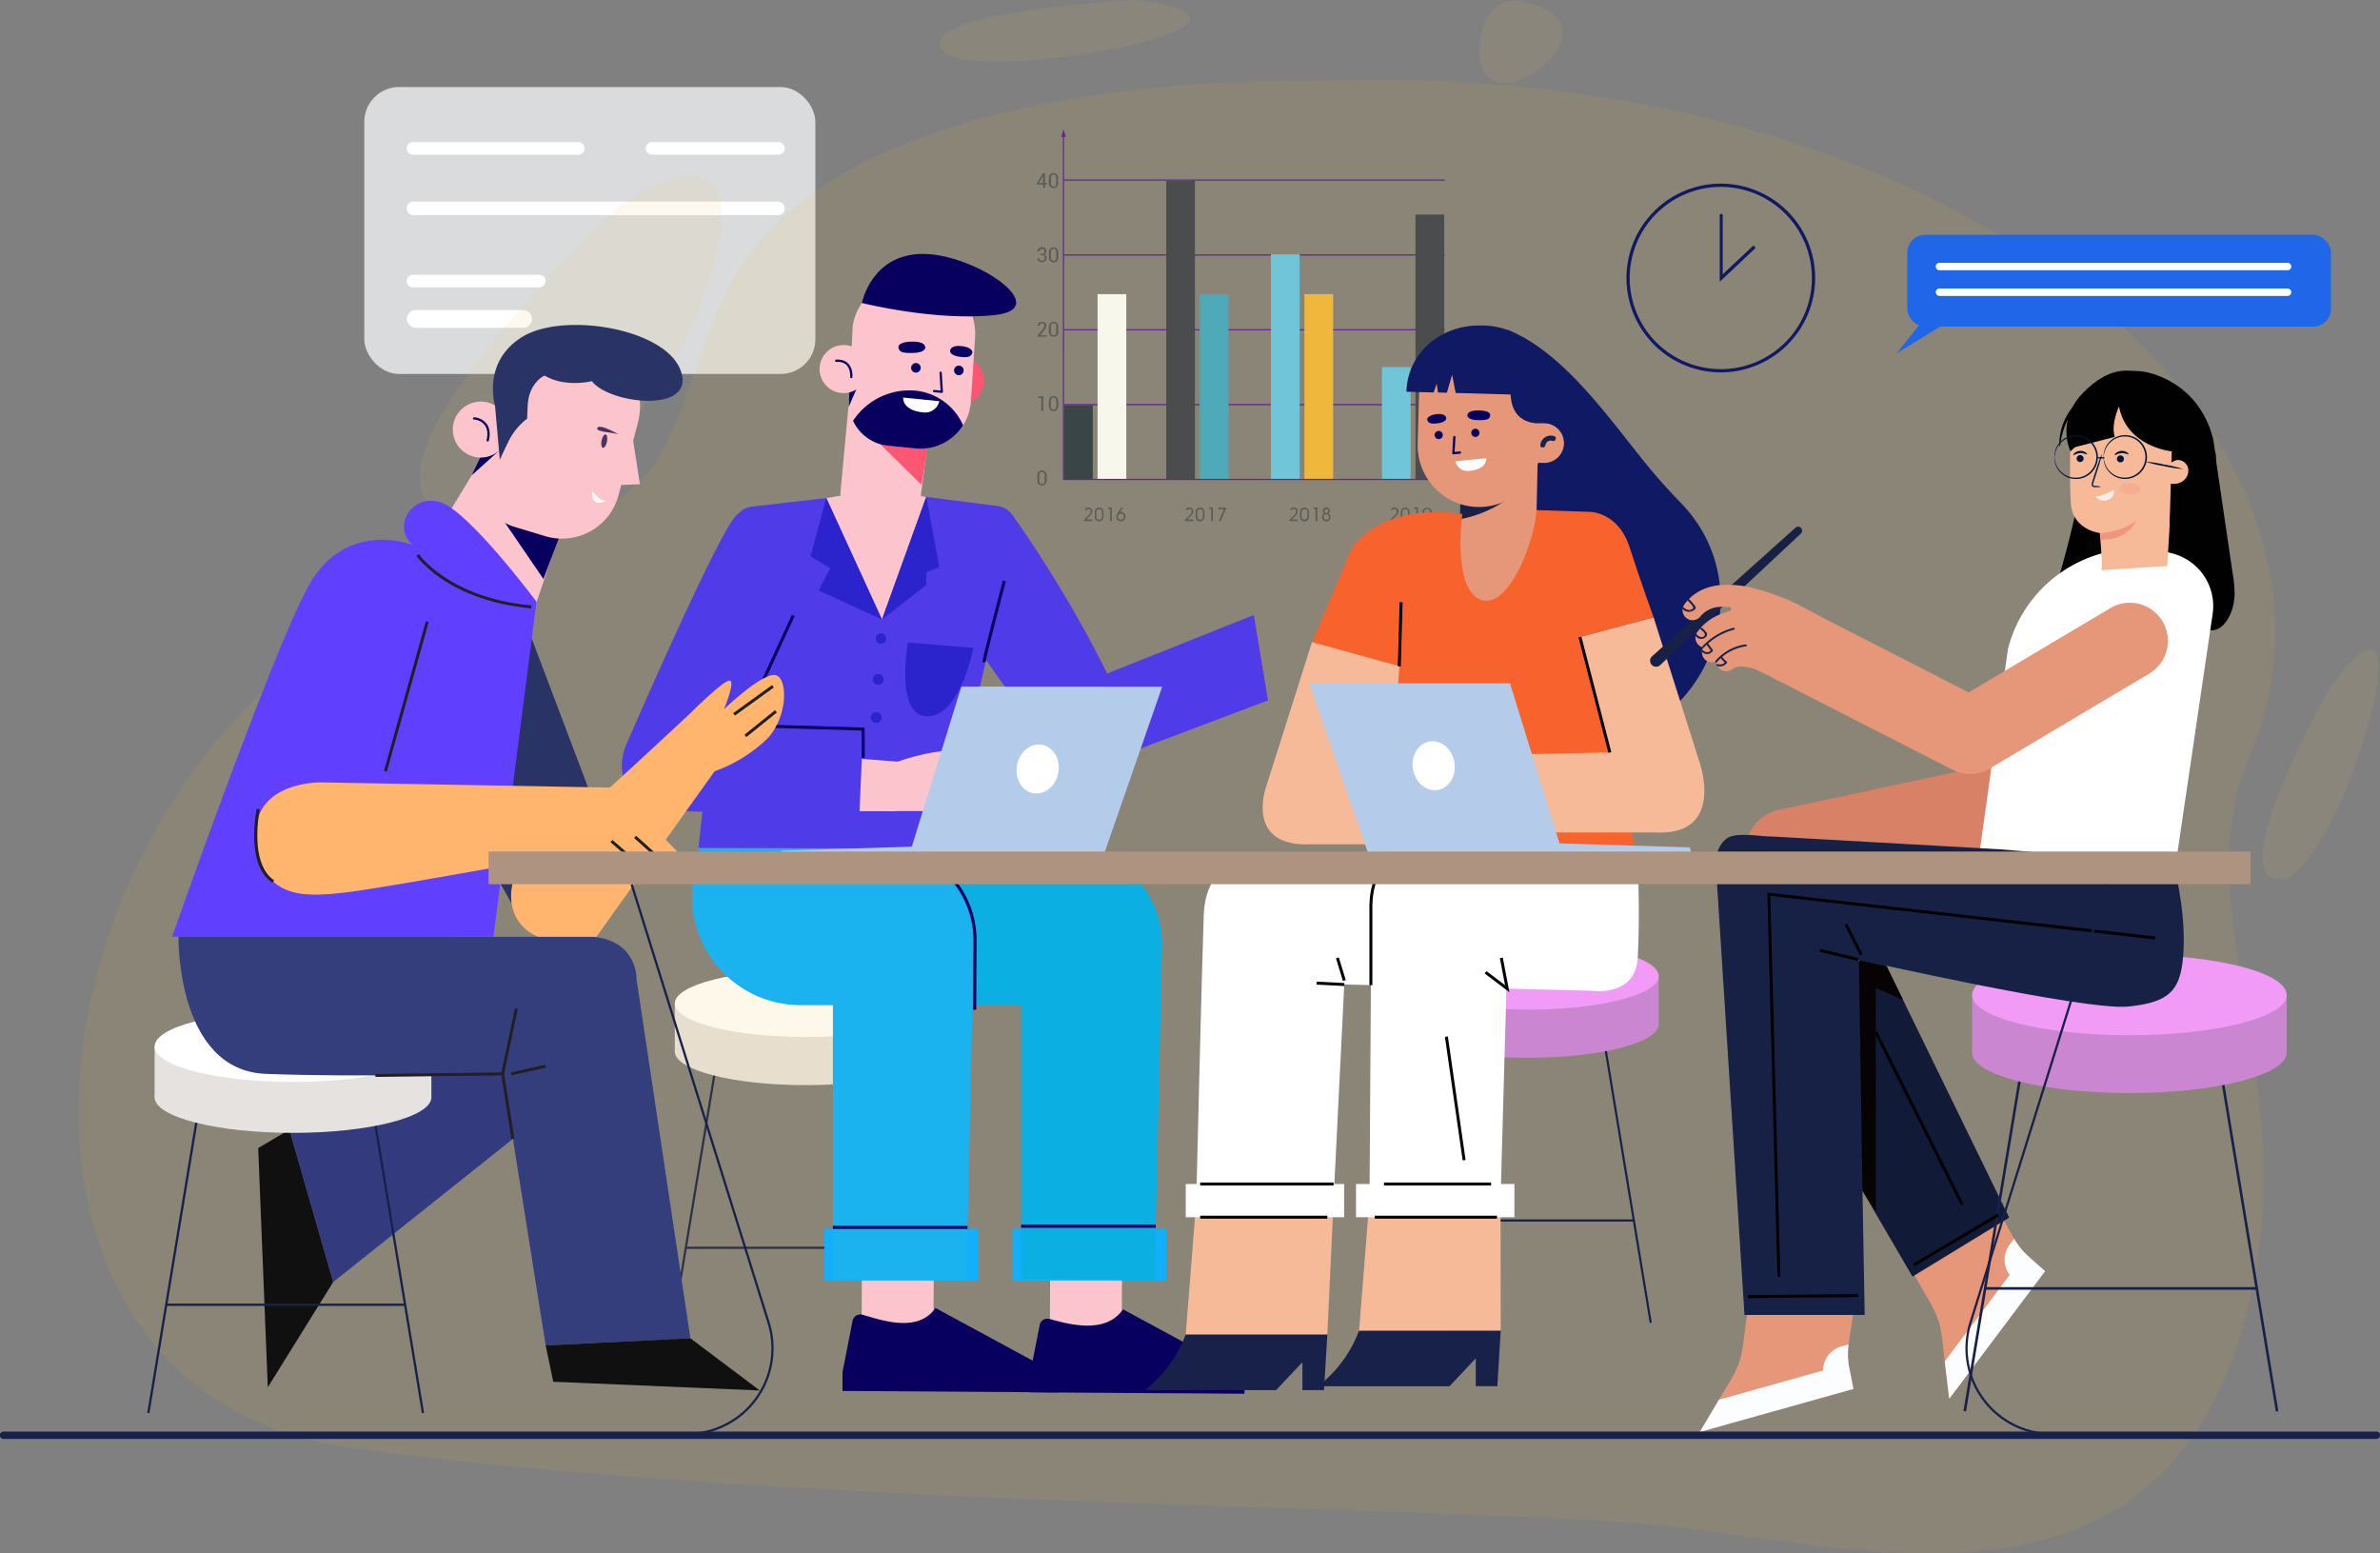 <svg xmlns="http://www.w3.org/2000/svg" viewBox="0 0 804.42 524.91"><rect x="0" y="0" width="804.42" height="524.91" fill="#808080" stroke="none"/><defs><style>.cls-1{fill:#49545a;}.cls-2,.cls-9{fill:#58189d;}.cls-3{fill:#26384a;}.cls-4{fill:#f8feff;}.cls-5{fill:#374051;}.cls-6{fill:#3ca8c6;}.cls-7{fill:#62c6eb;}.cls-8{fill:#efb73e;}.cls-9{fill-rule:evenodd;}.cls-10{fill:#d9dbdd;}.cls-11{fill:#fff;}.cls-12{fill:#172149;}.cls-13{fill:#e5e2df;}.cls-14{opacity:0.1;}.cls-15{fill:#f2b530;}.cls-16{fill:#f7bf5c;}.cls-17{fill:#fcc4cc;}.cls-18{fill:#13affb;}.cls-19{fill:#0cafe2;}.cls-20,.cls-26,.cls-33{fill:none;}.cls-20,.cls-26{stroke:#07005f;}.cls-20,.cls-33{stroke-miterlimit:10;}.cls-20{stroke-width:1.03px;}.cls-21{fill:#07005f;}.cls-22{fill:#1bb3ef;}.cls-23{fill:#4f3be8;}.cls-24{fill:#2b23cc;}.cls-25{fill:#fb5773;}.cls-26{stroke-linecap:round;stroke-linejoin:round;stroke-width:0.76px;}.cls-27{fill:#101964;}.cls-28{fill:#e69779;}.cls-29{fill:#cb86d1;}.cls-30{fill:#f19bf6;}.cls-31{fill:#f6ba99;}.cls-32{fill:#f8622d;}.cls-33{stroke:#000;}.cls-34{fill:#b4cce9;}.cls-35{fill:#020101;}.cls-36{fill:#fbfdff;}.cls-37{fill:#111b38;}.cls-38{fill:#d88166;}.cls-39{fill:#00143a;}.cls-40{opacity:0.33;}.cls-41{fill:#f2957e;}.cls-42{fill:#f3f0eb;}.cls-43{fill:#172146;}.cls-44{fill:#070304;}.cls-45{fill:#333b7e;}.cls-46{fill:#101010;}.cls-47{fill:#2a3366;}.cls-48{fill:#ffb56e;}.cls-49{fill:#613fff;}.cls-50{fill:#353e7d;}.cls-51{fill:#231f20;}.cls-52{fill:#4a335d;}.cls-53{fill:#ad9380;}.cls-54{fill:#1f66e8;}</style></defs><g id="Layer_2" data-name="Layer 2"><g id="Layer_1-2" data-name="Layer 1"><path class="cls-1" d="M353.22,61.82h.67v.53h-.67V63.5h-.67V62.35h-2.13V62l2.07-3.41h.73Zm-2.1,0h1.43V59.5h0l-.06.16Zm6.52-.09a2.06,2.06,0,0,1-.42,1.35,1.57,1.57,0,0,1-2.3,0,1.92,1.92,0,0,1-.45-1.35V60.28a1.75,1.75,0,0,1,.45-1.31,1.39,1.39,0,0,1,1.15-.51,1.46,1.46,0,0,1,1.15.51,1.87,1.87,0,0,1,.42,1.31ZM357,60.14a1.45,1.45,0,0,0-.22-.84.87.87,0,0,0-.67-.31.79.79,0,0,0-.67.31,1.26,1.26,0,0,0-.25.84v1.73a1.36,1.36,0,0,0,.25.87.8.8,0,0,0,.67.31.84.84,0,0,0,.67-.31,1.58,1.58,0,0,0,.22-.87Zm-4.83,25.67a.81.81,0,0,0,.64-.22.94.94,0,0,0,.19-.65.91.91,0,0,0-.19-.58.75.75,0,0,0-.62-.25.87.87,0,0,0-.64.25.79.79,0,0,0-.25.58h-.64a1.06,1.06,0,0,1,.42-1,1.5,1.5,0,0,1,1.11-.42,1.6,1.6,0,0,1,1.1.37,1.35,1.35,0,0,1,.39,1,1,1,0,0,1-.2.62,1.16,1.16,0,0,1-.5.45,1.18,1.18,0,0,1,.58.47,1.42,1.42,0,0,1,.2.73,1.38,1.38,0,0,1-.45,1.06,1.6,1.6,0,0,1-1.12.39,1.76,1.76,0,0,1-1.11-.36,1.14,1.14,0,0,1-.45-1h.64a.79.79,0,0,0,.25.59.9.9,0,0,0,.67.25.81.81,0,0,0,.65-.25.94.94,0,0,0,.25-.67,1,1,0,0,0-.23-.7.92.92,0,0,0-.69-.22h-.54v-.51Zm5.51,1.07a1.91,1.91,0,0,1-.42,1.31,1.57,1.57,0,0,1-2.3,0,1.79,1.79,0,0,1-.45-1.31V85.42a1.88,1.88,0,0,1,.45-1.34,1.39,1.39,0,0,1,1.15-.51,1.46,1.46,0,0,1,1.15.51,2,2,0,0,1,.42,1.34Zm-.68-1.6a1.62,1.62,0,0,0-.22-.87.86.86,0,0,0-.67-.3.78.78,0,0,0-.67.3,1.4,1.4,0,0,0-.25.87V87a1.26,1.26,0,0,0,.25.83.8.8,0,0,0,.67.31.84.84,0,0,0,.67-.31A1.39,1.39,0,0,0,357,87Zm-3.21,28.47h-3.08v-.48l1.57-1.84a4.43,4.43,0,0,0,.56-.81,1.16,1.16,0,0,0,.14-.59.77.77,0,0,0-.2-.56.64.64,0,0,0-.56-.22.9.9,0,0,0-.67.25,1.12,1.12,0,0,0-.22.67h-.65a1.28,1.28,0,0,1,.4-1,1.52,1.52,0,0,1,1.14-.42,1.48,1.48,0,0,1,1.07.36,1.27,1.27,0,0,1,.36,1,1.43,1.43,0,0,1-.2.75,7.52,7.52,0,0,1-.67,1l-1.26,1.45,0,0h2.24Zm3.89-1.76a2,2,0,0,1-.42,1.34,1.62,1.62,0,0,1-2.3,0,1.89,1.89,0,0,1-.45-1.34v-1.46a1.77,1.77,0,0,1,.45-1.31,1.39,1.39,0,0,1,1.15-.5,1.45,1.45,0,0,1,1.15.5,1.89,1.89,0,0,1,.42,1.31Zm-.68-1.6a1.45,1.45,0,0,0-.22-.84.78.78,0,0,0-.67-.3.71.71,0,0,0-.67.3,1.26,1.26,0,0,0-.25.84v1.74a1.26,1.26,0,0,0,.25.84.77.77,0,0,0,.67.33.8.8,0,0,0,.67-.33,1.45,1.45,0,0,0,.22-.84Zm-4.39,28.47h-.67v-4.33h-1.06V134l1.73-.19Zm5.07-1.73a1.89,1.89,0,0,1-.42,1.31,1.55,1.55,0,0,1-2.3,0,1.77,1.77,0,0,1-.45-1.31v-1.46a1.89,1.89,0,0,1,.45-1.34,1.41,1.41,0,0,1,1.15-.5,1.48,1.48,0,0,1,1.15.5,2,2,0,0,1,.42,1.34Zm-.68-1.6a1.56,1.56,0,0,0-.22-.86.84.84,0,0,0-.67-.31.76.76,0,0,0-.67.31,1.35,1.35,0,0,0-.25.86v1.74a1.37,1.37,0,0,0,.25.84.82.82,0,0,0,.67.3.86.86,0,0,0,.67-.3,1.52,1.52,0,0,0,.22-.84Zm-3.24,26.71a1.88,1.88,0,0,1-.45,1.34,1.61,1.61,0,0,1-2.29,0,2,2,0,0,1-.42-1.34v-1.45a2.06,2.06,0,0,1,.42-1.35,1.63,1.63,0,0,1,2.29,0,1.92,1.92,0,0,1,.45,1.35Zm-.67-1.59a1.28,1.28,0,0,0-.25-.84.76.76,0,0,0-.67-.31.78.78,0,0,0-.68.31,1.4,1.4,0,0,0-.22.84v1.73a1.45,1.45,0,0,0,.22.84.82.82,0,0,0,.68.33.74.74,0,0,0,.67-.33,1.31,1.31,0,0,0,.25-.84Z"/><rect class="cls-2" x="359.65" y="60.64" width="128.67" height="0.42"/><rect class="cls-2" x="359.65" y="85.93" width="128.67" height="0.45"/><rect class="cls-2" x="359.65" y="111.23" width="128.67" height="0.42"/><rect class="cls-2" x="359.65" y="136.51" width="128.67" height="0.45"/><rect class="cls-3" x="359.65" y="136.96" width="9.7" height="25.08"/><rect class="cls-4" x="370.97" y="99.4" width="9.7" height="62.64"/><rect class="cls-5" x="394.19" y="61.06" width="9.7" height="100.98"/><rect class="cls-6" x="405.51" y="99.4" width="9.7" height="62.64"/><rect class="cls-7" x="429.56" y="85.93" width="9.7" height="76.12"/><rect class="cls-8" x="440.89" y="99.4" width="9.7" height="62.64"/><rect class="cls-7" x="467.09" y="124.04" width="9.7" height="38"/><rect class="cls-5" x="478.42" y="72.5" width="9.7" height="89.54"/><rect class="cls-2" x="359.65" y="161.82" width="147.3" height="0.42"/><polygon class="cls-9" points="506.6 161.26 506.6 162.9 508.58 162 506.6 161.26"/><rect class="cls-2" x="359.24" y="45.99" width="0.42" height="116.25"/><polygon class="cls-9" points="358.69 46.27 360.32 46.27 359.42 43.72 358.69 46.27"/><path class="cls-1" d="M369.16,176.12h-2.78l0-.48,1.49-1.51a1.83,1.83,0,0,0,.77-1.36.75.75,0,0,0-.77-.75,1.13,1.13,0,0,0-.94.55l-.28-.43a1.46,1.46,0,0,1,1.22-.67,1.26,1.26,0,0,1,1.31,1.28c0,.55-.19,1-1.24,2.06l-.66.65a.44.44,0,0,0-.08.09h2Z"/><path class="cls-1" d="M370,174.66V173a1.5,1.5,0,1,1,3,0v1.7a1.5,1.5,0,1,1-3,0Zm.54-1.69v1.68a1,1,0,0,0,1,1,1,1,0,0,0,.94-1V173a1,1,0,0,0-.94-.95A1,1,0,0,0,370.49,173Z"/><path class="cls-1" d="M375.22,176.12v-4.05s0-.08-.07-.08h-.62v-.49h1.25v4.62Z"/><path class="cls-1" d="M380.43,174.59a1.58,1.58,0,1,1-3.16,0,1.65,1.65,0,0,1,.21-.8l1.49-2.34.48.29-.82,1.28h.22A1.54,1.54,0,0,1,380.43,174.59Zm-2.61,0a1,1,0,0,0,2.05,0,1,1,0,0,0-1-1A1,1,0,0,0,377.82,174.59Z"/><path class="cls-1" d="M403.32,176.12h-2.78l0-.48,1.5-1.51a1.85,1.85,0,0,0,.76-1.36A.75.75,0,0,0,402,172a1.12,1.12,0,0,0-.93.55l-.29-.43a1.48,1.48,0,0,1,1.22-.67,1.26,1.26,0,0,1,1.32,1.28c0,.55-.19,1-1.25,2.06l-.66.65s-.08.08-.08.09h2Z"/><path class="cls-1" d="M404.11,174.66V173a1.5,1.5,0,0,1,3,0v1.7a1.5,1.5,0,1,1-3,0Zm.54-1.69v1.68a1,1,0,0,0,1,1,1,1,0,0,0,.94-1V173a1,1,0,0,0-.94-.95A1,1,0,0,0,404.65,173Z"/><path class="cls-1" d="M409.37,176.12v-4.05s0-.08-.07-.08h-.62v-.49h1.25v4.62Z"/><path class="cls-1" d="M412,175.92l1.69-3.84a0,0,0,0,0,0,0s0,0,0,0h-1.91v-.53h2.56l.1.3-1.91,4.34Z"/><path class="cls-1" d="M438.6,176.12h-2.78l0-.48,1.5-1.51a1.85,1.85,0,0,0,.76-1.36.75.75,0,0,0-.77-.75,1.14,1.14,0,0,0-.94.55l-.28-.43a1.48,1.48,0,0,1,1.22-.67,1.26,1.26,0,0,1,1.31,1.28c0,.55-.19,1-1.24,2.06l-.66.65a.44.44,0,0,0-.08.09h2Z"/><path class="cls-1" d="M439.39,174.66V173a1.5,1.5,0,0,1,3,0v1.7a1.5,1.5,0,1,1-3,0Zm.54-1.69v1.68a1,1,0,0,0,1,1,1,1,0,0,0,.94-1V173a1,1,0,0,0-.94-.95A1,1,0,0,0,439.93,173Z"/><path class="cls-1" d="M444.65,176.12v-4.05s0-.08-.07-.08H444v-.49h1.25v4.62Z"/><path class="cls-1" d="M446.84,174.72a1.53,1.53,0,0,1,.71-1.19,1.15,1.15,0,0,1-.47-.88,1.21,1.21,0,0,1,2.41-.08,1.27,1.27,0,0,1-.48,1,1.43,1.43,0,1,1-2.17,1.19Zm.54,0a.9.9,0,0,0,1.8,0,.88.88,0,0,0-.9-.9A.9.9,0,0,0,447.38,174.72Zm.24-2.07a.67.67,0,1,0,1.33,0,.67.67,0,0,0-1.33,0Z"/><path class="cls-1" d="M472.66,176.11h-2.78l0-.47,1.5-1.51a1.88,1.88,0,0,0,.76-1.37.75.75,0,0,0-.77-.75,1.12,1.12,0,0,0-.93.55l-.28-.42a1.45,1.45,0,0,1,1.21-.67,1.25,1.25,0,0,1,1.32,1.27c0,.55-.19,1-1.25,2.06l-.66.66-.08.08s0,0,.12,0h1.88Z"/><path class="cls-1" d="M473.45,174.66V173a1.5,1.5,0,0,1,3,0v1.71a1.5,1.5,0,1,1-3,0ZM474,173v1.68a1,1,0,0,0,1,1,1,1,0,0,0,.94-1V173a1,1,0,0,0-.94-1A1,1,0,0,0,474,173Z"/><path class="cls-1" d="M478.71,176.11v-4.05c0-.05,0-.08-.07-.08H478v-.49h1.25v4.62Z"/><path class="cls-1" d="M480.76,173a1.59,1.59,0,0,1,3.17,0,1.65,1.65,0,0,1-.21.8l-1.48,2.33-.48-.29.8-1.27-.22,0A1.55,1.55,0,0,1,480.76,173Zm2.61,0a1,1,0,0,0-2.05,0,1,1,0,0,0,1,1A1,1,0,0,0,483.37,173Z"/><rect class="cls-10" x="123.13" y="29.41" width="152.46" height="96.97" rx="11.74"/><path class="cls-11" d="M197.54,50.15a2.13,2.13,0,0,1-2.14,2.13H139.6a2.13,2.13,0,0,1-2.14-2.13h0A2.14,2.14,0,0,1,139.6,48h55.8a2.14,2.14,0,0,1,2.14,2.14Z"/><path class="cls-11" d="M265.23,50.15a2.13,2.13,0,0,1-2.13,2.13H220.41a2.13,2.13,0,0,1-2.14-2.13h0A2.14,2.14,0,0,1,220.41,48H263.1a2.14,2.14,0,0,1,2.13,2.14Z"/><path class="cls-11" d="M265.23,70.42a2.28,2.28,0,0,1-2.29,2.29H139.75a2.29,2.29,0,0,1-2.29-2.29h0a2.29,2.29,0,0,1,2.29-2.28H262.94a2.28,2.28,0,0,1,2.29,2.28Z"/><path class="cls-11" d="M184.42,95a2.13,2.13,0,0,1-2.13,2.14H139.6A2.14,2.14,0,0,1,137.46,95h0a2.13,2.13,0,0,1,2.14-2.13h42.69A2.13,2.13,0,0,1,184.42,95Z"/><path class="cls-11" d="M179.85,107.78a3.06,3.06,0,0,1-3,3H140.51a3.06,3.06,0,0,1-3-3h0a3,3,0,0,1,3-3H176.8a3,3,0,0,1,3,3Z"/><polygon class="cls-12" points="226.44 456.33 225.72 456.21 242.38 355.3 243.11 355.42 226.44 456.33"/><polygon class="cls-12" points="313.53 456.33 296.86 355.42 297.59 355.3 314.25 456.21 313.53 456.33"/><path class="cls-13" d="M316.58,355.36c0,6.26-19.81,11.34-44.25,11.34s-44.25-5.08-44.25-11.34S247.89,344,272.33,344,316.58,349.1,316.58,355.36Z"/><rect class="cls-13" x="228.08" y="339.1" width="88.5" height="16.26"/><path class="cls-11" d="M316.58,339.1c0,6.27-19.81,11.34-44.25,11.34s-44.25-5.07-44.25-11.34,19.81-11.33,44.25-11.33S316.58,332.84,316.58,339.1Z"/><rect class="cls-12" x="231.8" y="421.29" width="76.38" height="0.74"/><g class="cls-14"><path class="cls-15" d="M441.58,27.49S278,21.63,244.15,101.61c-22.7,53.65-13,65.49-79.59,86.6-157.19,49.84-190.45,281.14-46,301.07s371.8,19.62,439.31,25.83,171.72,40.28,201.22-70.33c20.89-78.34-21.27-136.26,1.06-188.73C807.27,145.3,661.54,17.8,441.58,27.49Z"/><path class="cls-16" d="M383.73,0s-74.08,3.72-65.47,16.79S447.62,7.52,383.73,0Z"/><path class="cls-16" d="M500.1,18s-1-25.56,21.51-15.31S501.06,43.6,500.1,18Z"/><path class="cls-16" d="M209.8,69.29S99.36,171.69,160,175.88,285.37,17.64,209.8,69.29Z"/><path class="cls-16" d="M787,233.19s-36.23,64.35-16.41,63.95S824.67,180.1,787,233.19Z"/></g><rect class="cls-17" x="354.94" y="417.57" width="24.3" height="32.85" transform="translate(1.87 -1.57) rotate(0.25)"/><rect class="cls-18" x="342.29" y="415.22" width="51.87" height="17.49" transform="translate(736.45 847.93) rotate(180)"/><path class="cls-19" d="M299.71,286.54,298,297a36.76,36.76,0,0,0,36.28,42.68h10.86v92.4l45.1.61,2.51-113.21a32.21,32.21,0,0,0-32.14-32.82Z"/><line class="cls-20" x1="345.13" y1="414.39" x2="390.62" y2="414.39"/><path class="cls-21" d="M379.57,442.46c-6.07,8.81-19.16,4.77-24.88,3.24a2.65,2.65,0,0,0-3.3,2.18l-3.23,16.35,0,6.28,72.45.47.05-6.28Z"/><rect class="cls-17" x="291.31" y="417.57" width="24.3" height="32.85" transform="translate(1.87 -1.3) rotate(0.25)"/><path class="cls-21" d="M316.18,442c-6.08,8.8-19,3.81-24.74,2.28a2.65,2.65,0,0,0-3.3,2.17l-3.38,17.31,0,6.28,72.46.48,0-6.28Z"/><rect class="cls-18" x="278.66" y="415.22" width="51.87" height="17.49" transform="translate(609.19 847.93) rotate(180)"/><path class="cls-22" d="M236.08,286.54,234.37,297a36.76,36.76,0,0,0,36.28,42.68h10.87v92.4l45.09.61,2.51-113.21A32.21,32.21,0,0,0,297,286.68Z"/><line class="cls-20" x1="281.51" y1="414.77" x2="327" y2="414.77"/><path class="cls-20" d="M329.43,341.21l.12-23.38a31.9,31.9,0,0,0-31.73-32l-8,0"/><path class="cls-23" d="M342,173.81s22.4,30.57,38.26,66.74A13.1,13.1,0,0,1,379.18,253h0c-5.52,8.33-19.92,6.41-25.48-1.34,0,0-42.39-58.28-40.59-60.63C313.54,190.47,342,173.81,342,173.81Z"/><path class="cls-23" d="M368.23,230l55.55-22.18,4.81,28.86-55.93,21.11a11.06,11.06,0,0,1-6.33.52,14.35,14.35,0,0,1-11-16.43h0A14.34,14.34,0,0,1,368.23,230Z"/><path class="cls-23" d="M298.67,166.07,337.12,171a7.3,7.3,0,0,1,6.33,8L318.61,286.75l-82.53-.21,11.68-107.21a7.31,7.31,0,0,1,6.45-8.13Z"/><path class="cls-20" d="M332.56,223.78c0-1.28,6.9-27.49,6.9-27.49"/><polygon class="cls-17" points="279.28 168.31 298.1 209.35 313.06 167.92 297.76 165.19 279.28 168.31"/><polygon class="cls-24" points="279.28 168.31 272.6 193.02 279.28 191.18 275.94 199.19 298.1 209.35 279.28 168.31"/><polygon class="cls-24" points="298.1 209.35 313.06 167.92 317.48 191.69 313.06 193.35 313.06 197.69 298.1 209.35"/><path class="cls-24" d="M299.51,215.77a1.75,1.75,0,0,1-1.75,1.75h0a1.75,1.75,0,0,1-1.75-1.75h0a1.75,1.75,0,0,1,1.75-1.75h0a1.75,1.75,0,0,1,1.75,1.75Z"/><path class="cls-24" d="M298.68,229.6a1.83,1.83,0,0,1-1.83,1.84h0A1.84,1.84,0,0,1,295,229.6h0a1.84,1.84,0,0,1,1.84-1.83h0a1.83,1.83,0,0,1,1.83,1.83Z"/><path class="cls-24" d="M298,242.47a1.83,1.83,0,0,1-1.83,1.83h0a1.84,1.84,0,0,1-1.84-1.83h0a1.84,1.84,0,0,1,1.84-1.83h0a1.83,1.83,0,0,1,1.83,1.83Z"/><path class="cls-24" d="M306.86,217.13,329,218.92s-4.38,23.06-15.5,23.16S306.86,217.13,306.86,217.13Z"/><path class="cls-23" d="M280.6,192s-21,41.5-44.62,74.94c-2.65,3.75-8.91,5.61-13.5,5.42h0c-10.35-.45-14.74-11.6-10.83-20.68,0,0,33.15-76.59,37.74-77.85C250.09,173.62,280.6,192,280.6,192Z"/><polygon class="cls-17" points="304.55 257.48 286.53 256.09 287.09 274.12 302.69 274.12 304.55 257.48"/><path class="cls-23" d="M226.94,244.41l64.78,2-1.26,29-67.3-1.42a14.88,14.88,0,0,1-11.87-20.22h0A14.89,14.89,0,0,1,226.94,244.41Z"/><polyline class="cls-20" points="268.11 207.99 250.98 245.14 291.72 246.36 291.75 256.09"/><line class="cls-20" x1="250.98" y1="245.14" x2="241.93" y2="249.57"/><path class="cls-17" d="M303.22,257.48s41.31-15.93,36.72,16.61H300.28Z"/><path class="cls-25" d="M316.35,127.82a8.12,8.12,0,1,0,8.89-7.28A8.13,8.13,0,0,0,316.35,127.82Z"/><path class="cls-17" d="M314.76,140.41,311,169.27c-.73,8.11-6.36,8.17-14.33,7.38h0c-6.81-.68-12.44-3.25-12.62-10.09l2.92-31.3Z"/><polygon class="cls-25" points="311.46 163.82 292.74 145.44 314.2 147.31 311.46 163.82"/><path class="cls-17" d="M300.15,150.58l9.36.93a17,17,0,0,0,18.63-15.79l1.43-21.56a19.82,19.82,0,0,0-17.82-21h0c-10.89-1.08-22.5,6.68-23.58,17.57L287,135.26A14.68,14.68,0,0,0,300.15,150.58Z"/><path class="cls-21" d="M325.52,143.72A19.83,19.83,0,0,0,309.33,132h0a22.83,22.83,0,0,0-21,10.19,14.67,14.67,0,0,0,11.86,8.43l9.36.93A17,17,0,0,0,325.52,143.72Z"/><polygon class="cls-21" points="291.75 126.24 286.86 137.49 287.15 130.56 291.75 126.24"/><path class="cls-17" d="M277.06,123.92a8.12,8.12,0,1,0,8.88-7.28A8.11,8.11,0,0,0,277.06,123.92Z"/><path class="cls-26" d="M287.73,127.41s.58-5.86-5.12-5.5"/><path class="cls-21" d="M318.28,132.79h0l-2.59-.26a.38.38,0,1,1,.08-.76l2.14.21-.36-6a.38.38,0,0,1,.36-.4.37.37,0,0,1,.4.36l.39,6.4a.36.36,0,0,1-.11.3A.4.4,0,0,1,318.28,132.79Z"/><path class="cls-21" d="M308.45,115.46s4.42-.22,4.29,2.12c0,0-.12,1.59-4,1.69s-4.82-.32-5.06-1.83S306.38,115.36,308.45,115.46Z"/><path class="cls-21" d="M325.17,117s-3.59-.69-4.05,1.5c0,0-.29,1.48,2.86,2s4.23,0,4.62-1.14C329,118,326.89,117.13,325.17,117Z"/><path class="cls-11" d="M317.48,135.56l-12.22-1.21s-.46,4.27,6.64,5A4.93,4.93,0,0,0,317.48,135.56Z"/><path class="cls-21" d="M311.18,124.52a1.62,1.62,0,1,1-1.39-1.83A1.61,1.61,0,0,1,311.18,124.52Z"/><path class="cls-21" d="M325.69,125.4a1.62,1.62,0,1,1-1.38-1.83A1.62,1.62,0,0,1,325.69,125.4Z"/><path class="cls-21" d="M291.32,102.39s3.19-16.7,20.82-16.58,44.12,18.38,24.25,20.63S291.32,102.39,291.32,102.39Z"/><path class="cls-27" d="M509.39,111.4c18.17,7,33.57,28.66,45.73,43.85q6.07,7.59,12.88,14.57c28.35,29.08,9.41,78.25-31,81.85a140.1,140.1,0,0,1-36.69-1.53Z"/><path class="cls-28" d="M501.56,210.56a13,13,0,0,0,4,.74,12.86,12.86,0,0,0,13.21-12.5l.9-40.84a12.87,12.87,0,0,0-25.72-.72L493,198.09A12.87,12.87,0,0,0,501.56,210.56Z"/><path class="cls-12" d="M519.9,154.57c.2-7.1-5.65-9.62-12.75-9.82a12.86,12.86,0,0,0-13.22,12.49l-.51,18.2S513.74,172.62,519.9,154.57Z"/><path class="cls-28" d="M521.72,156.44l-6.7-.19.38-13.39,6.69.18a6.7,6.7,0,0,1,6.51,6.89h0A6.69,6.69,0,0,1,521.72,156.44Z"/><path class="cls-28" d="M492.94,170.12a20.83,20.83,0,0,0,27.81-19l.47-16.71a20.8,20.8,0,0,0-41.59-1.16L479.17,150A20.8,20.8,0,0,0,492.94,170.12Z"/><path class="cls-12" d="M524.71,149a1.79,1.79,0,0,0-2.37,1.45c-.18,1.08-1.89,1-1.71-.13a3.56,3.56,0,0,1,4.65-2.94c1.06.31.49,1.93-.57,1.62Z"/><path class="cls-27" d="M521,143s-10.55,1.45-10.43-10.66l12.23.4Z"/><path class="cls-27" d="M499,110c17.28-.64,22.72,10.93,22.36,23.64L492,132.79l-1.19-6.18-1.77,6.1-3-.08-.46-3-1,3-9.23-.26C475.73,119.62,486.32,110.43,499,110Z"/><path class="cls-21" d="M491.23,153.56a.36.36,0,0,1-.26-.11.35.35,0,0,1-.12-.29l.33-5.47a.4.4,0,0,1,.41-.36.37.37,0,0,1,.35.4l-.3,5,1.77-.18a.36.36,0,0,1,.41.34.38.38,0,0,1-.34.42l-2.21.22Z"/><path class="cls-21" d="M499.63,138.71s-3.78-.19-3.67,1.81c0,0,.1,1.36,3.39,1.45s4.12-.28,4.33-1.57S501.39,138.63,499.63,138.71Z"/><path class="cls-21" d="M485.35,140s3.07-.59,3.46,1.27c0,0,.24,1.27-2.45,1.71s-3.6,0-3.94-1S483.88,140.13,485.35,140Z"/><path class="cls-11" d="M491.92,155.87l10.43-1s.39,3.65-5.68,4.26A4.2,4.2,0,0,1,491.92,155.87Z"/><path class="cls-21" d="M497.29,146.45a1.4,1.4,0,0,0,1.56,1.18,1.38,1.38,0,0,0,1.18-1.56,1.37,1.37,0,0,0-1.55-1.18A1.39,1.39,0,0,0,497.29,146.45Z"/><path class="cls-21" d="M484.9,147.2a1.4,1.4,0,0,0,1.56,1.18,1.38,1.38,0,1,0-1.56-1.18Z"/><polygon class="cls-12" points="470.49 447.09 469.76 446.97 486.43 346.06 487.16 346.18 470.49 447.09"/><polygon class="cls-12" points="557.58 447.09 540.91 346.18 541.63 346.06 558.3 446.97 557.58 447.09"/><path class="cls-29" d="M560.63,346.12c0,6.27-19.81,11.34-44.25,11.34s-44.25-5.07-44.25-11.34,19.81-11.33,44.25-11.33S560.63,339.86,560.63,346.12Z"/><rect class="cls-29" x="472.13" y="329.86" width="88.5" height="16.26"/><path class="cls-30" d="M560.63,329.86c0,6.27-19.81,11.34-44.25,11.34s-44.25-5.07-44.25-11.34,19.81-11.33,44.25-11.33S560.63,323.6,560.63,329.86Z"/><rect class="cls-12" x="475.84" y="412.06" width="76.38" height="0.74"/><path class="cls-12" d="M459.36,449.63a42.45,42.45,0,0,1-10.87,16.25l-2.77,2.58h44.21L498.8,459v9.42h7.3l1.13-18.83Z"/><polygon class="cls-31" points="462.95 404.38 459.36 449.63 507.23 449.63 507.17 405.68 462.95 404.38"/><path class="cls-11" d="M468.63,288.43l-45.77,1.05s-15.32,1.06-16,19.7-2.53,96.5-2.53,96.5h46.4l3.62-73,83.74,2.13s14.64,2.22,15.45-11.07,0-34.28,0-34.28Z"/><polygon class="cls-11" points="463.39 327.25 462.89 404.16 507.17 405.68 509.42 324.63 463.39 327.25"/><path class="cls-32" d="M519.33,172.38l17.83.59s9.69-.21,13.61,11.92,8.14,23.75,8.14,23.75L534,215.27l19.55,74.21-84.93-1.05L473,225.14l-29.6-7.93L456.55,186s8.12-16.06,37.71-12.32c0,0-3.46,24.91,6,28.9S518.77,182.86,519.33,172.38Z"/><path class="cls-31" d="M558.91,208.64l15.54,49s9,25.23-15.54,23.67l-69.15,0-1-25.9,55.36-1.15-10.11-39Z"/><path class="cls-31" d="M443.44,217l-15.54,49s-7.4,20.54,15.54,19.3l69.39.05-1.18-15.17-41.85-2.44L473,225.14Z"/><path class="cls-12" d="M400.77,450.92a42.37,42.37,0,0,1-10.87,16.25l-2.78,2.58h44.21l8.87-9.41v9.41h7.3l1.13-18.83Z"/><polygon class="cls-31" points="404.35 405.68 400.77 450.92 448.63 450.92 450.75 405.68 404.35 405.68"/><rect class="cls-11" x="400.77" y="400.11" width="53.53" height="11.22"/><rect class="cls-11" x="458.33" y="400.11" width="53.53" height="11.22"/><line class="cls-33" x1="405.64" y1="400.11" x2="450.75" y2="400.11"/><line class="cls-33" x1="467.78" y1="400.11" x2="503.96" y2="400.11"/><line class="cls-33" x1="488.87" y1="350.32" x2="494.86" y2="392.05"/><line class="cls-33" x1="464.68" y1="411.32" x2="505.96" y2="411.32"/><line class="cls-33" x1="405.64" y1="411.32" x2="448.63" y2="411.32"/><path class="cls-33" d="M463.35,332.93V306.37s-.56-18.22,13.87-17.94l57.48.82"/><polyline class="cls-33" points="507.44 323.69 509.42 334.1 502.11 328.57"/><line class="cls-33" x1="454.37" y1="332.7" x2="445.03" y2="332.23"/><line class="cls-33" x1="452.03" y1="323.69" x2="454.37" y2="331.34"/><polygon class="cls-34" points="442.48 230.95 462.99 289.99 571.98 289.99 571.18 286.37 527.11 285 510.36 230.91 442.48 230.95"/><path class="cls-11" d="M491.56,257.52c.8,4.52-1.68,8.74-5.54,9.43s-7.63-2.42-8.44-6.95,1.67-8.74,5.53-9.43S490.75,253,491.56,257.52Z"/><line class="cls-33" x1="472.95" y1="225.14" x2="473.56" y2="203.5"/><line class="cls-33" x1="534.01" y1="215.27" x2="544.12" y2="254.29"/><path class="cls-35" d="M748.26,150.52q3.22,21.91,6.44,43.82a39.9,39.9,0,0,1,.58,6.12c-.06,6.17-2.94,11-5.93,12.17s-6-.52-9-2.16c-.79,6.29-4.42,8.94-7.57,10.14-14,5.34-28.73,1.61-41.63-10.51A357.58,357.58,0,0,0,704.6,158L737.44,161c1.93.18,3.93.33,5.75-1s3.46-4.51,3.59-8.43"/><path class="cls-28" d="M647.05,430.85l2.39,4.25c2,3.62,4.41,7.14,5.71,11.12,1.17,3.56,1.42,7.33,1.84,11,.59,5.14,1.22,10.28,1.8,15.41l32.38-43.11-5.46-4.84a24.54,24.54,0,0,1-5.2-6.49l-10.15-18.4Z"/><path class="cls-36" d="M657.32,460.05l21.94-29.22h0a8.48,8.48,0,0,1,0-10.23l1.51-2a24.24,24.24,0,0,0,5,6.12l5.46,4.84-32.38,43.11C658.31,468.46,657.81,464.25,657.32,460.05Z"/><polygon class="cls-37" points="632.25 315.43 679.08 411.45 646.4 431.4 609.54 368.18 632.25 315.43"/><rect class="cls-12" x="612.75" y="415.91" width="122.85" height="0.88" transform="translate(153.04 1013.25) rotate(-80.58)"/><rect class="cls-12" x="759.19" y="354.93" width="0.88" height="122.85" transform="translate(-57.7 129.36) rotate(-9.38)"/><path class="cls-29" d="M772.87,355.75c0,7.53-23.79,13.62-53.15,13.62s-53.15-6.09-53.15-13.62,23.8-13.62,53.15-13.62S772.87,348.23,772.87,355.75Z"/><rect class="cls-29" x="666.57" y="336.22" width="106.31" height="19.53"/><path class="cls-30" d="M772.87,336.22c0,7.52-23.79,13.62-53.15,13.62s-53.15-6.1-53.15-13.62,23.8-13.62,53.15-13.62S772.87,328.7,772.87,336.22Z"/><rect class="cls-12" x="671.03" y="434.95" width="91.74" height="0.88"/><path class="cls-38" d="M603.78,301.79a14.11,14.11,0,0,0,3.46-.31l78.69-16.87a14.21,14.21,0,0,0,10.69-10l17.27-61a14.2,14.2,0,1,0-27.32-7.74l-15,52.74-70.33,15.08a14.2,14.2,0,0,0,2.49,28.08Z"/><path class="cls-11" d="M669.28,286.64l65.87,7,12.7-86.15a18.37,18.37,0,0,0-13.05-20.31h0a45,45,0,0,0-56.13,32.14l-9.39,67.28"/><rect x="644.69" y="415.02" width="33.22" height="1" transform="matrix(0.86, -0.51, 0.51, 0.86, -119.53, 398.95)"/><path class="cls-31" d="M710.29,192.68c.42-2.41-.56-12.55-.56-12.55s-9.26-1-9.82-10.15,0-30.34,0-30.34l16.86-8.24,18.54,14-2.81,45.88Z"/><path class="cls-35" d="M734,152.52s-15.14-1.42-17.81-15.16L699.8,152.52s-5-10.17,4.12-19.62,15.34-7.49,18.9-7.49c3.33,0,20.15,3.57,25.16,22.7.36,1.39.66,4.82.89,6.38Z"/><path class="cls-39" d="M701.89,155.07a1.18,1.18,0,0,0,2.35,0,1.18,1.18,0,1,0-2.35,0Z"/><path class="cls-39" d="M700.76,153.78c.15.16,1-.58,2.28-.65s2.21.54,2.35.37-.1-.35-.51-.64a3.11,3.11,0,0,0-1.89-.49,3,3,0,0,0-1.81.72C700.81,153.42,700.68,153.72,700.76,153.78Z"/><path class="cls-39" d="M715.5,155.07a1.18,1.18,0,1,0,1.18-1.18A1.18,1.18,0,0,0,715.5,155.07Z"/><path class="cls-39" d="M714.77,153.78c.16.16,1-.58,2.29-.65s2.21.54,2.34.37-.09-.35-.5-.64a3.11,3.11,0,0,0-1.89-.49,3,3,0,0,0-1.81.72C714.82,153.42,714.7,153.72,714.77,153.78Z"/><path class="cls-39" d="M710.21,164.46a8.75,8.75,0,0,0-2.07-.26c-.32,0-.64-.06-.7-.3a1.72,1.72,0,0,1,.18-1l.86-2.62c.6-1.86,1.12-3.56,1.47-4.79a9.21,9.21,0,0,0,.47-2,8.1,8.1,0,0,0-.81,1.92c-.44,1.2-1,2.88-1.61,4.75-.29.92-.57,1.79-.83,2.63a2,2,0,0,0-.13,1.32.8.8,0,0,0,.54.45,2.3,2.3,0,0,0,.55.06A8.34,8.34,0,0,0,710.21,164.46Z"/><g class="cls-40"><path class="cls-41" d="M716.28,165.09c0,1,1.65,1.79,3.6,1.84s3.57-.64,3.63-1.68-1.55-2.06-3.59-2.1S716.25,164.05,716.28,165.09Z"/></g><path class="cls-42" d="M714.39,165.66c1.28-.85-3.54,2.1-6.12,2.1a3.51,3.51,0,0,0,4.2,1.19C715.17,167.82,714.39,165.66,714.39,165.66Z"/><path class="cls-41" d="M709.87,180.13A22.89,22.89,0,0,0,722,176s-2.75,6.73-11.95,6.35Z"/><path class="cls-35" d="M716.68,136.26s-3.36,6.5-1.93,11.39L700,151.45S696.69,132.8,716.68,136.26Z"/><path class="cls-35" d="M748.87,153.08s2.27,21.78-15.6,25.6l.77-26.16Z"/><path class="cls-35" d="M715.37,130.26c0-.11-1.78-.21-4.52.54a20.31,20.31,0,0,0-14.44,15.51c-.56,2.79-.32,4.56-.21,4.55s.2-1.73.91-4.39a21.49,21.49,0,0,1,13.95-15C713.66,130.58,715.39,130.43,715.37,130.26Z"/><path class="cls-31" d="M732.09,162.83a11.33,11.33,0,0,1,.5-4.53,4.27,4.27,0,0,1,3.3-2.85,3.61,3.61,0,0,1,3.72,3,4.46,4.46,0,0,1-2.27,4.42,5.86,5.86,0,0,1-5.09.14"/><path class="cls-39" d="M711,154.49c.06,0,0-.64.32-1.73a7.17,7.17,0,0,1,2.63-3.84,6.94,6.94,0,0,1,6.61-1,6.85,6.85,0,0,1,3.22,2.43,6.9,6.9,0,0,1,0,8.2,6.91,6.91,0,0,1-3.22,2.43,7.15,7.15,0,0,1-3.66.33,7,7,0,0,1-2.95-1.29,7.12,7.12,0,0,1-2.63-3.84c-.29-1.09-.26-1.73-.32-1.73a1.38,1.38,0,0,0,0,.46,5.41,5.41,0,0,0,.16,1.32,7.11,7.11,0,0,0,2.6,4.08,7.22,7.22,0,0,0,3.09,1.41,7.41,7.41,0,0,0,3.9-.3,7.29,7.29,0,0,0,3.46-2.57,7.4,7.4,0,0,0,0-8.8,7.41,7.41,0,0,0-7.36-2.87,7.22,7.22,0,0,0-3.09,1.41,7.11,7.11,0,0,0-2.6,4.08A5.36,5.36,0,0,0,711,154,1.38,1.38,0,0,0,711,154.49Z"/><path class="cls-39" d="M694.42,154.49c.06,0,0-.64.32-1.73a7.17,7.17,0,0,1,2.63-3.84,6.94,6.94,0,0,1,6.61-1,6.85,6.85,0,0,1,3.22,2.43,6.9,6.9,0,0,1,0,8.2A6.91,6.91,0,0,1,704,161a7.14,7.14,0,0,1-3.66.33,7,7,0,0,1-3-1.29,7.17,7.17,0,0,1-2.63-3.84c-.29-1.09-.26-1.73-.32-1.73a1.84,1.84,0,0,0,0,.46,6,6,0,0,0,.16,1.32,7.22,7.22,0,0,0,2.6,4.08,7.4,7.4,0,0,0,10.46-1.46,7.4,7.4,0,0,0,0-8.8,7.36,7.36,0,0,0-3.47-2.57,7.28,7.28,0,0,0-9.59,5.19,5.9,5.9,0,0,0-.16,1.32A1.84,1.84,0,0,0,694.42,154.49Z"/><path class="cls-39" d="M708.8,154.71c0,.15.59.26,1.32.26s1.32-.11,1.32-.26-.59-.25-1.32-.25S708.8,154.57,708.8,154.71Z"/><path class="cls-39" d="M725.13,156a40.32,40.32,0,0,0,6.32,1.51,43.72,43.72,0,0,0,6.42,1,40.32,40.32,0,0,0-6.32-1.51A42.16,42.16,0,0,0,725.13,156Z"/><path class="cls-28" d="M590.61,443.56c-.23,1.61-.46,3.22-.68,4.82-.59,4.11-.84,8.36-2.23,12.31-1.24,3.54-3.33,6.68-5.25,9.88-2.65,4.43-5.28,8.9-7.93,13.33l51.92-14.55-1.4-7.16a24.22,24.22,0,0,1-.18-8.32L628,433.09Z"/><path class="cls-36" d="M581,473l35.19-9.86h0a8.49,8.49,0,0,1,6.19-8.15l2.42-.68a24.3,24.3,0,0,0,.23,7.89l1.4,7.16L574.52,483.9C576.69,480.27,578.85,476.62,581,473Z"/><path class="cls-43" d="M734.64,291.93,675.94,287l-77-4.32c-3.07.16-11.85-1.68-15.19.57-3,2-4.37,6.72-3.74,10.22l9.61,150.89h40.63l-2.12-120.1s76.52,17.37,91.24,15.88,18.12-5.94,18.68-19.78S734.64,291.93,734.64,291.93Z"/><rect x="621.13" y="316.03" width="1" height="13.39" transform="translate(162.98 852.07) rotate(-76.53)"/><rect x="626" y="311.76" width="1" height="11.59" transform="translate(-75.88 316.77) rotate(-26.82)"/><polygon points="600.75 431.41 597.34 301.63 597.91 301.69 728.58 316.49 728.47 317.49 598.37 302.75 601.75 431.39 600.75 431.41"/><rect x="648.08" y="345.24" width="1" height="65.19" transform="translate(-100.55 330.69) rotate(-26.62)"/><rect x="590.72" y="437.53" width="37.27" height="1" transform="translate(-4.22 5.93) rotate(-0.56)"/><polygon class="cls-44" points="643.21 337.9 633.98 333.89 633.98 409.32 629.52 402.45 628.32 324.57 637.72 326.64 643.21 337.9"/><path class="cls-28" d="M665.86,261.56a13,13,0,0,0,6.59-1.81l54.26-32.28a12.88,12.88,0,0,0-13.17-22.13L665.39,234,604.91,203A12.87,12.87,0,0,0,593.18,226L660,260.14A12.76,12.76,0,0,0,665.86,261.56Z"/><path class="cls-43" d="M606.93,178.25l-48.54,43.53a2,2,0,0,0,2.71,3l0,0,47.63-44.51a1.36,1.36,0,0,0-1.83-2Z"/><path class="cls-28" d="M598.55,228.31A3.38,3.38,0,0,0,600.3,222c-1.16-.7-11.6-6.71-18.88-1.27a3.38,3.38,0,0,0,4.05,5.42c3.11-2.33,9.39.48,11.35,1.65A3.3,3.3,0,0,0,598.55,228.31Z"/><path class="cls-28" d="M578.61,223.83a3.35,3.35,0,0,0,2.51-1.12c7-7.7,18-1.43,18.5-1.15a3.38,3.38,0,0,0,3.41-5.84c-5.58-3.28-18.39-7-26.93,2.46a3.39,3.39,0,0,0,2.51,5.65Z"/><path class="cls-28" d="M576.44,218.9a3.4,3.4,0,0,0,2.72-1.36c5.68-7.64,16.08-3.35,16.52-3.16a3.38,3.38,0,0,0,2.67-6.22c-5.41-2.33-17.5-4.22-24.62,5.34a3.37,3.37,0,0,0,2.71,5.4Z"/><path class="cls-28" d="M613.77,207.57a90.06,90.06,0,0,0-10.11-5.07,70.54,70.54,0,0,0-10.75-3.69A34.54,34.54,0,0,0,581,197.76a18.39,18.39,0,0,0-6.36,1.88,15.18,15.18,0,0,0-5.23,4.48,3.38,3.38,0,0,0,5.33,4.16l.06-.08a9.19,9.19,0,0,1,6.88-3.13,27.08,27.08,0,0,1,9.2,1.38,61.69,61.69,0,0,1,9.29,3.76,82.68,82.68,0,0,1,8.76,5l.09.06a4.54,4.54,0,0,0,5-7.57Z"/><path class="cls-28" d="M585,205.19s.77,1.13-1.18,1.62,4.17,3.45,4.17,3.45l4.66-4.67-3.3-2.62S582.71,203.56,585,205.19Z"/><path class="cls-12" d="M575.44,218.39a22.26,22.26,0,0,1,10.49-6.24.32.32,0,0,1,.17.62,21.56,21.56,0,0,0-10.21,6.07c-.29.3-.74-.16-.45-.45Z"/><path class="cls-12" d="M579.79,223.36A16.38,16.38,0,0,1,590,217.77c.4-.05.58.56.17.62a15.87,15.87,0,0,0-9.91,5.42c-.27.31-.72-.14-.45-.45Z"/><path class="cls-12" d="M575.2,212.2a6.36,6.36,0,0,1,1.71,1.76,1.31,1.31,0,0,1-.59,1.49,2.21,2.21,0,0,1-3.25-.66c-.22-.34.33-.66.55-.32.47.76,2,1.26,2.52.26.43-.75-.86-1.63-1.39-2.07-.31-.27.14-.72.45-.46Z"/><path class="cls-12" d="M577.42,217.58l1.5,2.06a.31.31,0,0,1,0,.32,2.33,2.33,0,0,1-3.68.3c-.28-.3.17-.75.45-.45a1.69,1.69,0,0,0,2.68-.17V220l-1.5-2.06c-.24-.33.32-.65.55-.32Z"/><path class="cls-12" d="M582.15,222.1a6.92,6.92,0,0,0,1.43,1.43.33.33,0,0,1,.12.44,2.88,2.88,0,0,1-3.33,1.06c-.39-.13-.23-.74.17-.61a2.26,2.26,0,0,0,2.61-.77c0,.14.07.29.11.43a8.16,8.16,0,0,1-1.66-1.66c-.25-.33.3-.64.55-.32Z"/><path class="cls-12" d="M571,202.53a25.17,25.17,0,0,1,2,2.37c.35.53,0,1-.47,1.29a2.89,2.89,0,0,1-3.86-.44c-.27-.3.18-.75.46-.45.67.73,2.19,1.27,3,.38.48-.52-.15-1-.51-1.43L570.51,203c-.26-.31.19-.76.45-.45Z"/><polygon class="cls-34" points="392.81 232.06 372.3 291.1 263.3 291.1 264.11 287.47 308.18 286.11 324.93 232.02 392.81 232.06"/><path class="cls-11" d="M343.73,258.63c-.81,4.52,1.67,8.74,5.53,9.43s7.64-2.43,8.45-6.95-1.68-8.74-5.54-9.43S344.53,254.11,343.73,258.63Z"/><path class="cls-45" d="M134.71,357.77l-36.93,24,14.83,51.48,67.65-53.9-4.32-29.65s-21-1.62-23.44-1.62S134.71,357.77,134.71,357.77Z"/><polygon class="cls-46" points="90.51 468.82 112.61 433.24 97.78 381.76 87.27 387.96 90.51 468.82"/><polygon class="cls-12" points="50.53 477.55 49.76 477.42 67.38 370.77 68.15 370.89 50.53 477.55"/><polygon class="cls-12" points="142.58 477.55 124.96 370.89 125.73 370.77 143.34 477.42 142.58 477.55"/><path class="cls-13" d="M145.8,370.83c0,6.62-20.94,12-46.77,12s-46.77-5.36-46.77-12,20.94-12,46.77-12S145.8,364.21,145.8,370.83Z"/><rect class="cls-13" x="52.26" y="353.64" width="93.54" height="17.19"/><path class="cls-11" d="M145.8,353.64c0,6.62-20.94,12-46.77,12s-46.77-5.37-46.77-12,20.94-12,46.77-12S145.8,347,145.8,353.64Z"/><rect class="cls-12" x="56.19" y="440.52" width="80.73" height="0.78"/><path class="cls-17" d="M192.73,169.74l-10.81,32.07c-2.68,9.08-9.1,7.88-18,5.17h0c-7.62-2.3-21.25-13.12-19.9-21l19.22-31.61Z"/><polygon class="cls-21" points="183.69 195.69 166.48 170.51 190.53 177.48 183.69 195.69"/><path class="cls-17" d="M173.78,178l10.46,3.17a19.75,19.75,0,0,0,24.81-13.8l6.5-24.28a23.06,23.06,0,0,0-15.58-28h0c-12.17-3.69-27.18,2.55-30.87,14.73l-6.91,27.74A17.05,17.05,0,0,0,173.78,178Z"/><polygon class="cls-21" points="168.78 152.21 159.46 160.59 163.46 152.27 168.78 152.21"/><path class="cls-17" d="M153.45,142.42a9.45,9.45,0,1,0,11.78-6.3A9.45,9.45,0,0,0,153.45,142.42Z"/><path class="cls-21" d="M164.84,149.19l-.11,0a.38.38,0,0,1-.26-.47s.83-2.84-.48-4.87a5.05,5.05,0,0,0-3.8-2.07.37.37,0,0,1-.33-.42.38.38,0,0,1,.43-.33,5.76,5.76,0,0,1,4.34,2.41c1.5,2.33.61,5.37.57,5.5A.38.38,0,0,1,164.84,149.19Z"/><polygon class="cls-47" points="177.56 210.08 200.2 269.91 172.93 305.34 148.86 262.43 177.56 210.08"/><path class="cls-48" d="M233.35,241s11.12-11.11,13.24-11-1.92,9.7-1.92,9.7,11.83-11.32,16.78-11.62,5.25,14.25-2.43,21.83a49.32,49.32,0,0,1-17.48,10.71l-40,56a23.16,23.16,0,0,1-21.27-.84c-11.39-6.27-8.33-21.9-.88-26.55S233.35,241,233.35,241Z"/><path class="cls-49" d="M139.56,184.2S116.65,175,104,198.49,58.16,316.54,58.16,316.54H166.78l14.55-113.2S158.7,173,149,169.78,132.28,178,139.56,184.2Z"/><path class="cls-50" d="M60.32,316.54s-.81,45.14,29.51,46.35,80.05,0,80.05,0l14.55,91.78,48.92-2.43L215.16,331s.54-12.81-14.42-14.42Z"/><polygon class="cls-46" points="184.43 454.67 186.99 466.93 256.8 469.89 233.35 452.24 184.43 454.67"/><rect class="cls-51" x="111.1" y="234.84" width="52.48" height="1" transform="translate(-126.31 304.17) rotate(-74.36)"/><polygon class="cls-51" points="172.87 384.91 169.45 363.4 126.9 363.93 126.88 362.93 170.31 362.39 173.85 384.75 172.87 384.91"/><rect class="cls-51" x="160.95" y="351.38" width="22.52" height="1" transform="translate(-207.69 447.53) rotate(-78.06)"/><rect class="cls-51" x="172.59" y="361.08" width="11.99" height="1" transform="translate(-74.71 47.77) rotate(-12.62)"/><path class="cls-48" d="M108.3,264.39s-23.86-.41-21.7,19.8,17,19,31.26,17.25,80.19-13.88,80.19-13.88S209,297.91,219.3,297s14-4.75,14-4.75l-25.57-26.08Z"/><rect class="cls-51" x="212.03" y="281.51" width="1" height="15.48" transform="translate(-145.32 261.35) rotate(-49.23)"/><rect class="cls-51" x="220.12" y="280.19" width="1" height="16.03" transform="translate(-141.21 259.72) rotate(-48.07)"/><rect class="cls-51" x="246.57" y="236.16" width="16.21" height="1" transform="translate(-90.36 194.05) rotate(-35.86)"/><rect class="cls-51" x="250.49" y="244.04" width="13.23" height="1" transform="translate(-96.51 215.18) rotate(-38.82)"/><polygon class="cls-17" points="212.76 140.97 216.29 163.65 202.72 164.13 212.76 140.97"/><path class="cls-52" d="M204.7,146.8c.5.12.69,1.24.44,2.48s-.87,2.17-1.37,2.05-.7-1.23-.44-2.49S204.2,146.68,204.7,146.8Z"/><path class="cls-52" d="M209.45,147c.2.15-6.63-4-7.54-2.42S208,146,209.45,147Z"/><path class="cls-51" d="M179.54,205.59C151.33,203,140.86,188,140.76,187.85l.83-.56c.1.15,10.33,14.79,38,17.3Z"/><path class="cls-51" d="M92.08,298.32c-9.18-6.08-5.46-24.22-5.3-25l1,.2c0,.18-3.74,18.24,4.87,23.95Z"/><path class="cls-47" d="M230.13,125.41c-5-14.49-39.62-20.07-53.48-11.64S167.3,137,167.3,137l1.63,18.37q1.38-3,2.86-6.06a21.9,21.9,0,0,1,6.37-7.83l.19-4.29c.35-8,5.71-10.27,5.71-10.27,7,4.16,16,1.88,16,1.88C205.88,136.55,235.17,139.9,230.13,125.41Z"/><path class="cls-11" d="M204.94,169.07s-1.55.94-4.73-3C200.21,166.07,199.52,172.11,204.94,169.07Z"/><rect class="cls-53" x="165.13" y="287.76" width="595.51" height="11.04"/><path class="cls-12" d="M726.41,485H693.64a29.36,29.36,0,0,1-28-38.12L711.9,298.76l.74.24L666.35,447.12a28.59,28.59,0,0,0,27.29,37.11h32.77Z"/><path class="cls-12" d="M199.37,485h32.77a29.36,29.36,0,0,0,28-38.12L213.88,298.76l-.74.24,46.28,148.12a28.58,28.58,0,0,1-27.28,37.11H199.37Z"/><path class="cls-27" d="M581.62,125.84A31.89,31.89,0,1,1,613.51,94,31.93,31.93,0,0,1,581.62,125.84Zm0-62.68A30.79,30.79,0,1,0,612.41,94,30.82,30.82,0,0,0,581.62,63.16Z"/><path class="cls-27" d="M581.26,95.2V72.81a.51.51,0,0,1,.5-.54.5.5,0,0,1,.5.54V92.7l10.06-9.45a.47.47,0,0,1,.7,0c.21.22.35.57.13.77Z"/><rect class="cls-54" x="644.64" y="79.35" width="143.21" height="31.02" rx="6"/><path class="cls-11" d="M655.52,91.32H773.19a1.25,1.25,0,0,0,0-2.5H655.52a1.25,1.25,0,0,0,0,2.5Z"/><path class="cls-11" d="M655.52,100H773.19a1.25,1.25,0,0,0,0-2.5H655.52a1.25,1.25,0,0,0,0,2.5Z"/><polygon class="cls-54" points="653.18 104.23 641.01 119.45 663.51 105.57 653.18 104.23"/><path class="cls-12" d="M1.21,486.26h802a1.25,1.25,0,0,0,0-2.5H1.21a1.25,1.25,0,0,0,0,2.5Z"/></g></g></svg>